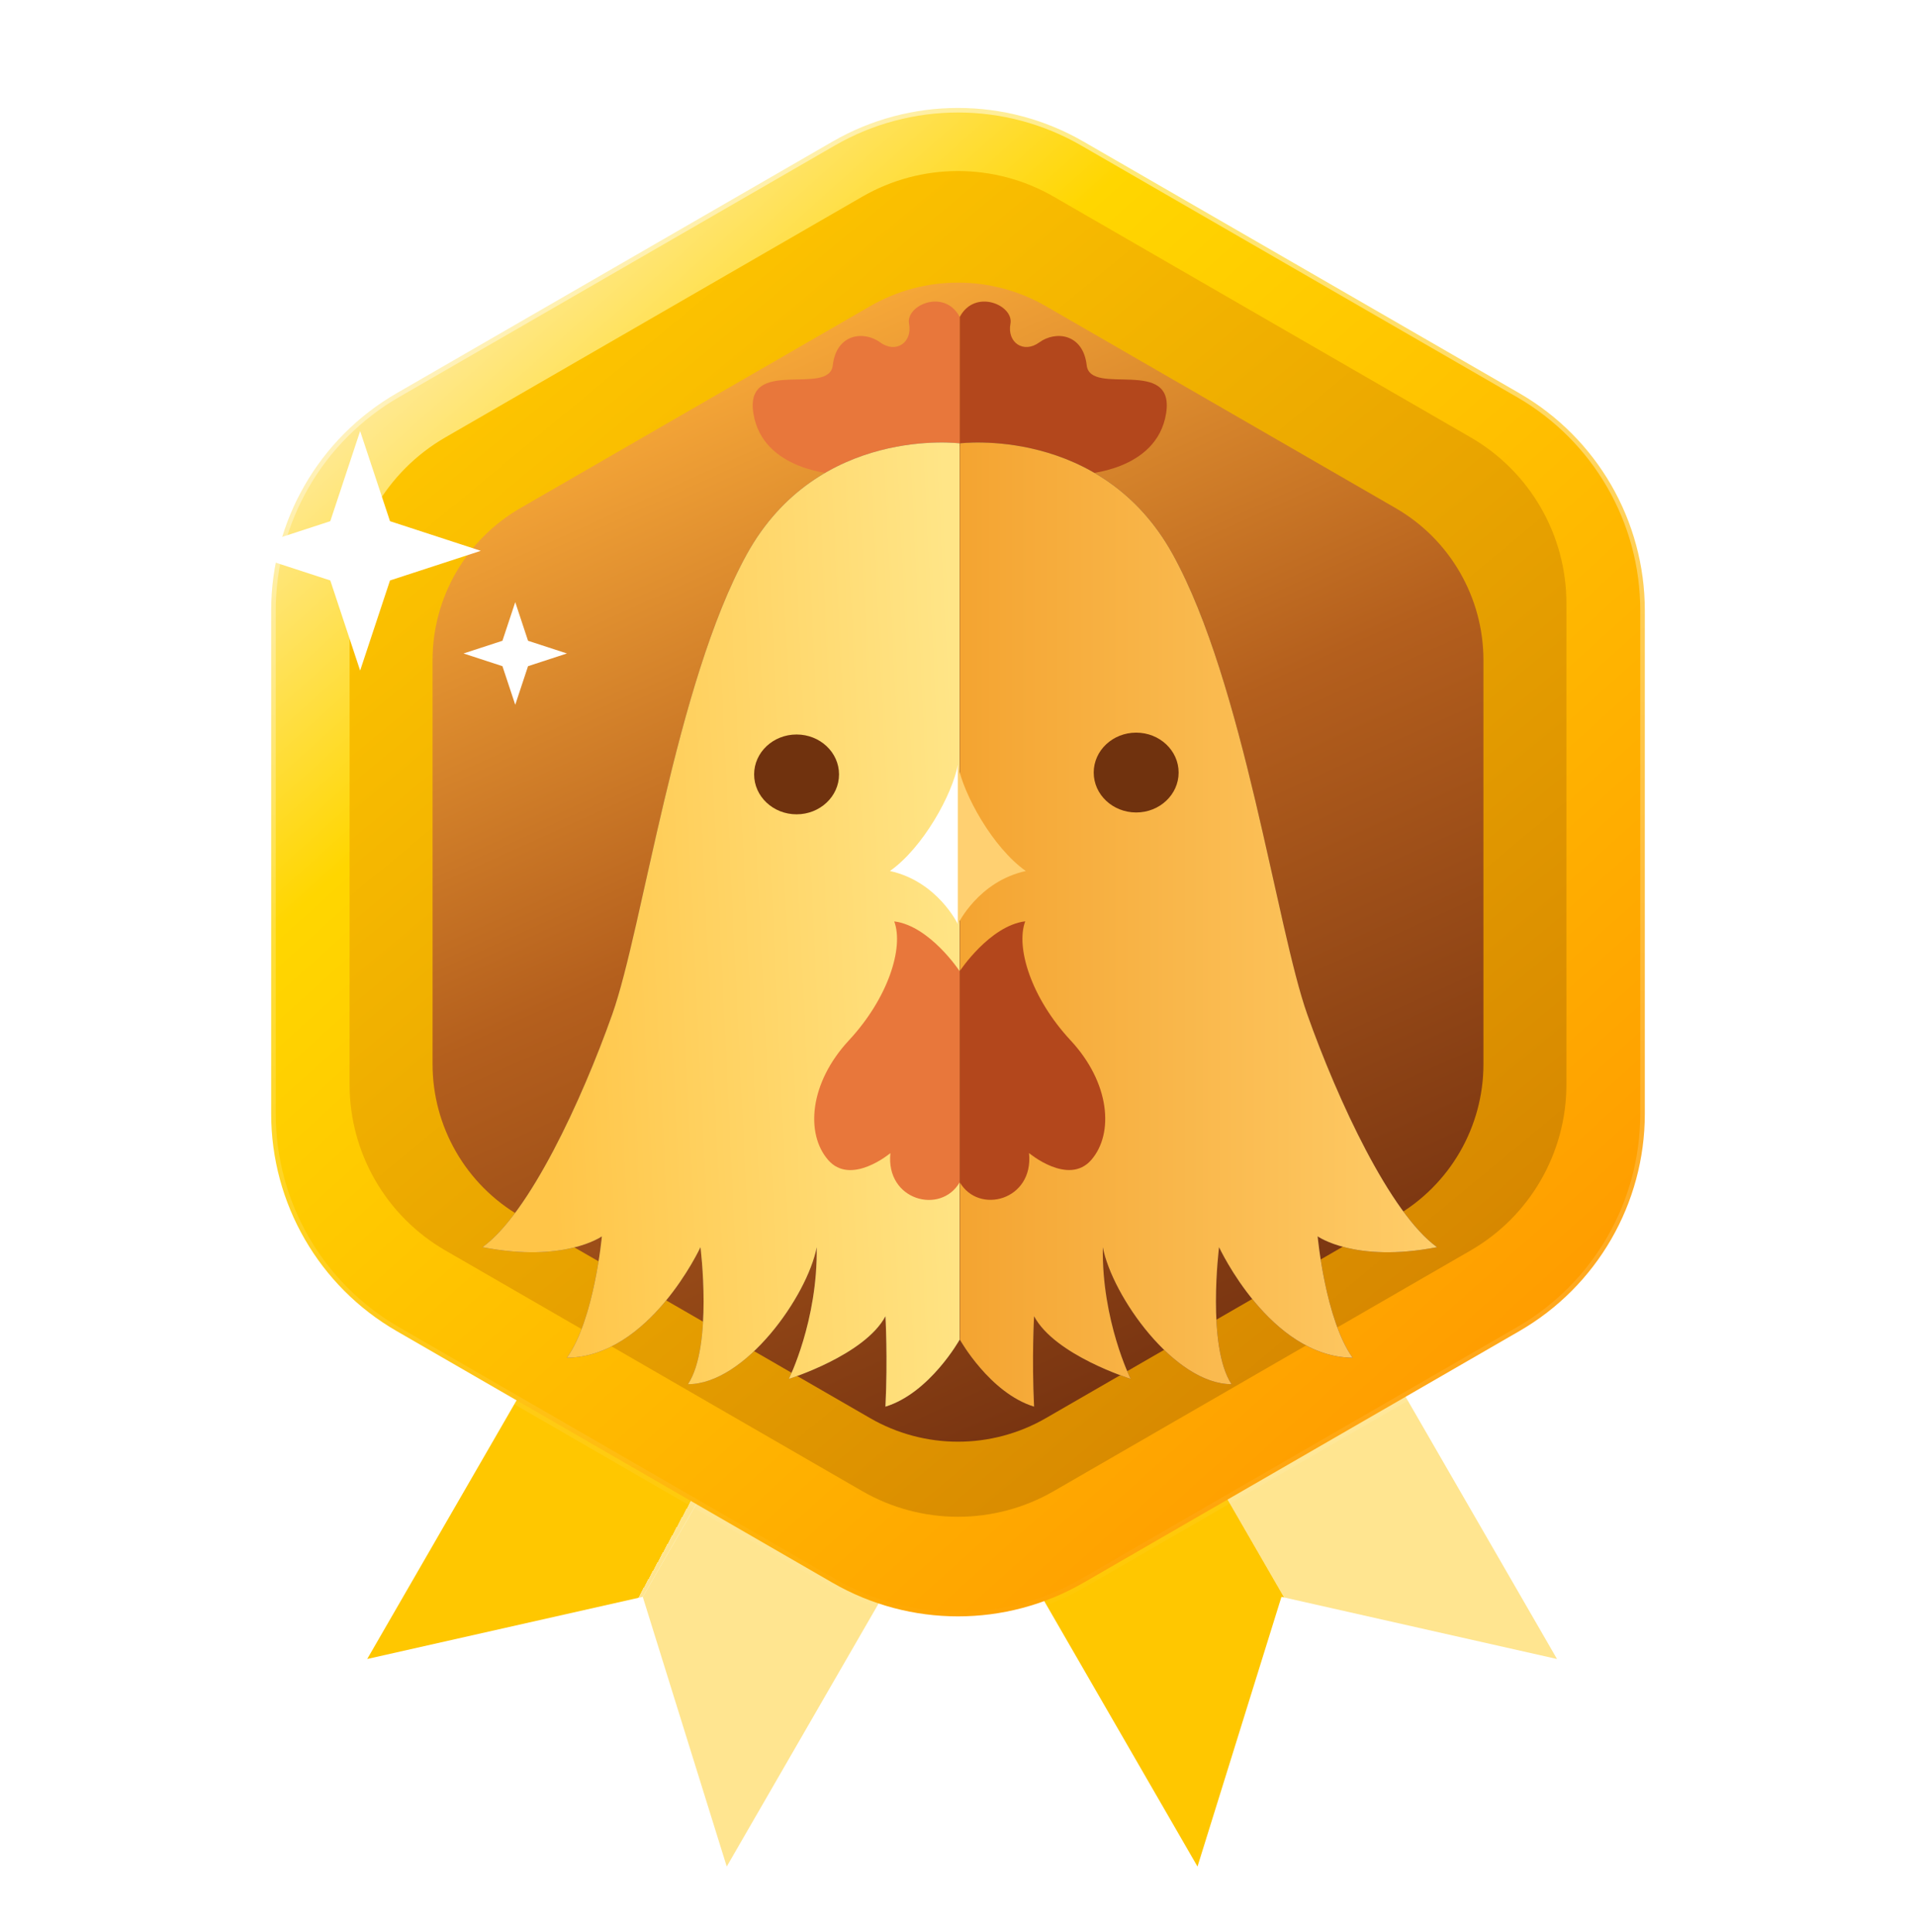 <svg width="120" height="121" viewBox="0 0 120 121" fill="none" xmlns="http://www.w3.org/2000/svg">
<path d="M41.999 70.999L53.257 77.499L40.257 100.016L22.999 103.908L41.999 70.999Z" fill="url(#paint0_linear_9985_449368)"/>
<path d="M64.516 83.999L53.257 77.499L40.257 100.016L45.516 116.908L64.516 83.999Z" fill="url(#paint1_linear_9985_449368)"/>
<path fill-rule="evenodd" clip-rule="evenodd" d="M67.257 77.5L78.516 71L97.516 103.909L80.258 100.017L75 116.909L56 84L67.258 77.5L67.257 77.5Z" fill="url(#paint2_linear_9985_449368)"/>
<path d="M52.143 8.866C57.005 6.059 62.995 6.059 67.857 8.866L95.158 24.629C100.02 27.436 103.016 32.623 103.016 38.238V69.762C103.016 75.377 100.02 80.564 95.158 83.371L67.857 99.134C62.995 101.941 57.005 101.941 52.143 99.134L24.842 83.371C19.98 80.564 16.984 75.377 16.984 69.762V38.238C16.984 32.623 19.98 27.436 24.842 24.629L52.143 8.866Z" fill="url(#paint3_linear_9985_449368)" stroke="url(#paint4_linear_9985_449368)" stroke-width="0.571"/>
<g filter="url(#filter0_i_9985_449368)">
<path d="M54 13.464C57.713 11.32 62.287 11.32 66 13.464L92.105 28.536C95.818 30.68 98.105 34.641 98.105 38.928V69.072C98.105 73.359 95.818 77.32 92.105 79.464L66 94.536C62.287 96.68 57.713 96.68 54 94.536L27.895 79.464C24.182 77.32 21.895 73.359 21.895 69.072V38.928C21.895 34.641 24.182 30.68 27.895 28.536L54 13.464Z" fill="url(#paint5_linear_9985_449368)"/>
</g>
<g filter="url(#filter1_ii_9985_449368)">
<path d="M54.5 19.175C57.903 17.21 62.097 17.21 65.5 19.175L87.409 31.825C90.812 33.789 92.909 37.421 92.909 41.351V66.649C92.909 70.579 90.812 74.21 87.409 76.175L65.5 88.825C62.097 90.79 57.903 90.79 54.5 88.825L32.591 76.175C29.188 74.21 27.091 70.579 27.091 66.649V41.351C27.091 37.421 29.188 33.789 32.591 31.825L54.5 19.175Z" fill="url(#paint6_linear_9985_449368)"/>
</g>
<g filter="url(#filter2_d_9985_449368)">
<path d="M52.356 28.807C52.356 28.807 47.772 28.625 47.187 25.016C46.603 21.409 51.934 23.977 52.159 21.988C52.388 20.003 54.109 19.818 55.118 20.552C56.125 21.287 57.157 20.552 56.934 19.391C56.712 18.23 59.15 17.161 60.109 18.964V27.064L52.356 28.807Z" fill="#E8773B"/>
<path d="M60.111 26.882C60.111 26.882 51.227 25.747 46.77 33.832C42.315 41.916 40.261 57.241 38.347 62.642C36.432 68.042 33.146 75.121 30.219 77.226C35.356 78.229 37.696 76.548 37.696 76.548C37.696 76.548 37.216 81.764 35.505 84.152C40.687 84.098 43.871 77.226 43.871 77.226C43.871 77.226 44.652 83.427 43.09 85.809C46.665 85.809 50.567 80.28 51.151 77.226C51.221 81.838 49.408 85.475 49.408 85.475C49.408 85.475 54.151 83.997 55.456 81.552C55.456 81.552 55.605 84.155 55.456 87.215C58.237 86.358 60.104 83.017 60.104 83.017V26.882H60.111Z" fill="#7C5B5B"/>
<path d="M60.111 26.882C60.111 26.882 51.227 25.747 46.77 33.832C42.315 41.916 40.261 57.241 38.347 62.642C36.432 68.042 33.146 75.121 30.219 77.226C35.356 78.229 37.696 76.548 37.696 76.548C37.696 76.548 37.216 81.764 35.505 84.152C40.687 84.098 43.871 77.226 43.871 77.226C43.871 77.226 44.652 83.427 43.09 85.809C46.665 85.809 50.567 80.28 51.151 77.226C51.221 81.838 49.408 85.475 49.408 85.475C49.408 85.475 54.151 83.997 55.456 81.552C55.456 81.552 55.605 84.155 55.456 87.215C58.237 86.358 60.104 83.017 60.104 83.017V26.882H60.111Z" fill="url(#paint7_linear_9985_449368)"/>
<path d="M67.864 28.807C67.864 28.807 72.448 28.625 73.032 25.016C73.617 21.409 68.286 23.977 68.06 21.988C67.832 20.003 66.111 19.818 65.101 20.552C64.095 21.287 63.063 20.552 63.285 19.391C63.508 18.23 61.069 17.161 60.11 18.964V27.064L67.864 28.807Z" fill="#B3471C"/>
<path d="M60.11 26.882C60.11 26.882 68.994 25.747 73.451 33.832C77.909 41.916 79.96 57.241 81.874 62.642C83.789 68.042 87.075 75.121 90.002 77.226C84.865 78.229 82.525 76.548 82.525 76.548C82.525 76.548 83.005 81.764 84.716 84.152C79.534 84.098 76.35 77.226 76.35 77.226C76.35 77.226 75.569 83.427 77.131 85.809C73.556 85.809 69.654 80.28 69.07 77.226C69 81.838 70.813 85.475 70.813 85.475C70.813 85.475 66.07 83.997 64.765 81.552C64.765 81.552 64.616 84.155 64.765 87.215C61.984 86.358 60.117 83.017 60.117 83.017V26.882H60.11Z" fill="#634444"/>
<path d="M60.11 26.882C60.11 26.882 68.994 25.747 73.451 33.832C77.909 41.916 79.96 57.241 81.874 62.642C83.789 68.042 87.075 75.121 90.002 77.226C84.865 78.229 82.525 76.548 82.525 76.548C82.525 76.548 83.005 81.764 84.716 84.152C79.534 84.098 76.35 77.226 76.35 77.226C76.35 77.226 75.569 83.427 77.131 85.809C73.556 85.809 69.654 80.28 69.07 77.226C69 81.838 70.813 85.475 70.813 85.475C70.813 85.475 66.07 83.997 64.765 81.552C64.765 81.552 64.616 84.155 64.765 87.215C61.984 86.358 60.117 83.017 60.117 83.017V26.882H60.11Z" fill="url(#paint8_linear_9985_449368)"/>
<path d="M55.738 53.667C58.72 54.32 59.992 56.996 59.992 57V47C59.648 48.875 57.81 52.204 55.738 53.667Z" fill="white"/>
<path d="M56.005 56.819C56.614 58.455 55.639 61.614 53.166 64.274C50.696 66.934 50.436 70.111 51.864 71.762C53.293 73.413 55.767 71.335 55.767 71.335C55.455 74.299 58.919 75.216 60.107 73.162V59.945C60.107 59.945 58.233 57.1 56.005 56.822V56.819Z" fill="#E8773B"/>
<path d="M64.246 53.667C62.179 52.204 60.337 48.875 59.992 47V57C59.992 57 61.26 54.323 64.246 53.667Z" fill="#FFD071"/>
<path d="M64.448 71.332C64.448 71.332 66.919 73.41 68.35 71.759C69.779 70.108 69.522 66.928 67.049 64.271C64.579 61.611 63.604 58.452 64.21 56.816C61.982 57.097 60.108 59.939 60.108 59.939V73.156C61.296 75.21 64.757 74.293 64.448 71.329V71.332Z" fill="#B3471C"/>
<ellipse cx="71.159" cy="47.5" rx="2.659" ry="2.5" fill="#70320E"/>
<ellipse cx="49.89" cy="47.616" rx="2.659" ry="2.5" fill="#70320E"/>
</g>
<path d="M32.27 37.715L33.071 40.134L35.508 40.929L33.071 41.725L32.27 44.143L31.468 41.725L29.031 40.929L31.468 40.134L32.27 37.715Z" fill="white"/>
<path d="M22.556 27L24.426 32.644L30.113 34.5L24.426 36.356L22.556 42L20.686 36.356L15 34.5L20.686 32.644L22.556 27Z" fill="white"/>
<defs>
<filter id="filter0_i_9985_449368" x="21.895" y="10.714" width="76.211" height="85.43" filterUnits="userSpaceOnUse" color-interpolation-filters="sRGB">
<feFlood flood-opacity="0" result="BackgroundImageFix"/>
<feBlend mode="normal" in="SourceGraphic" in2="BackgroundImageFix" result="shape"/>
<feColorMatrix in="SourceAlpha" type="matrix" values="0 0 0 0 0 0 0 0 0 0 0 0 0 0 0 0 0 0 127 0" result="hardAlpha"/>
<feOffset dy="-1.143"/>
<feGaussianBlur stdDeviation="0.571"/>
<feComposite in2="hardAlpha" operator="arithmetic" k2="-1" k3="1"/>
<feColorMatrix type="matrix" values="0 0 0 0 0.617 0 0 0 0 0.407 0 0 0 0 0 0 0 0 0.25 0"/>
<feBlend mode="normal" in2="shape" result="effect1_innerShadow_9985_449368"/>
</filter>
<filter id="filter1_ii_9985_449368" x="27.091" y="16.559" width="65.818" height="74.882" filterUnits="userSpaceOnUse" color-interpolation-filters="sRGB">
<feFlood flood-opacity="0" result="BackgroundImageFix"/>
<feBlend mode="normal" in="SourceGraphic" in2="BackgroundImageFix" result="shape"/>
<feColorMatrix in="SourceAlpha" type="matrix" values="0 0 0 0 0 0 0 0 0 0 0 0 0 0 0 0 0 0 127 0" result="hardAlpha"/>
<feOffset dy="1.143"/>
<feGaussianBlur stdDeviation="1.143"/>
<feComposite in2="hardAlpha" operator="arithmetic" k2="-1" k3="1"/>
<feColorMatrix type="matrix" values="0 0 0 0 0.7 0 0 0 0 0.466 0 0 0 0 0.012 0 0 0 1 0"/>
<feBlend mode="normal" in2="shape" result="effect1_innerShadow_9985_449368"/>
<feColorMatrix in="SourceAlpha" type="matrix" values="0 0 0 0 0 0 0 0 0 0 0 0 0 0 0 0 0 0 127 0" result="hardAlpha"/>
<feOffset dy="-1.143"/>
<feGaussianBlur stdDeviation="0.571"/>
<feComposite in2="hardAlpha" operator="arithmetic" k2="-1" k3="1"/>
<feColorMatrix type="matrix" values="0 0 0 0 1 0 0 0 0 0.72 0 0 0 0 0 0 0 0 1 0"/>
<feBlend mode="normal" in2="effect1_innerShadow_9985_449368" result="effect2_innerShadow_9985_449368"/>
</filter>
<filter id="filter2_d_9985_449368" x="26.668" y="15.337" width="66.884" height="76.316" filterUnits="userSpaceOnUse" color-interpolation-filters="sRGB">
<feFlood flood-opacity="0" result="BackgroundImageFix"/>
<feColorMatrix in="SourceAlpha" type="matrix" values="0 0 0 0 0 0 0 0 0 0 0 0 0 0 0 0 0 0 127 0" result="hardAlpha"/>
<feOffset dy="0.888"/>
<feGaussianBlur stdDeviation="1.775"/>
<feColorMatrix type="matrix" values="0 0 0 0 0.417 0 0 0 0 0.161 0 0 0 0 0.005 0 0 0 1 0"/>
<feBlend mode="normal" in2="BackgroundImageFix" result="effect1_dropShadow_9985_449368"/>
<feBlend mode="normal" in="SourceGraphic" in2="effect1_dropShadow_9985_449368" result="shape"/>
</filter>
<linearGradient id="paint0_linear_9985_449368" x1="30.999" y1="89.999" x2="53.999" y2="102.5" gradientUnits="userSpaceOnUse">
<stop offset="0.485" stop-color="#FFC700"/>
<stop offset="0.485" stop-color="#FFE590"/>
</linearGradient>
<linearGradient id="paint1_linear_9985_449368" x1="30.999" y1="89.999" x2="53.999" y2="102.5" gradientUnits="userSpaceOnUse">
<stop offset="0.485" stop-color="#FFC700"/>
<stop offset="0.485" stop-color="#FFE590"/>
</linearGradient>
<linearGradient id="paint2_linear_9985_449368" x1="77.011" y1="85.033" x2="68.905" y2="89.713" gradientUnits="userSpaceOnUse">
<stop offset="0.485" stop-color="#FFE590"/>
<stop offset="0.489" stop-color="#FFC700"/>
</linearGradient>
<linearGradient id="paint3_linear_9985_449368" x1="27.949" y1="16.82" x2="94.615" y2="91.18" gradientUnits="userSpaceOnUse">
<stop stop-color="#FFECA9"/>
<stop offset="0.237" stop-color="#FFD600"/>
<stop offset="1" stop-color="#FF9900"/>
</linearGradient>
<linearGradient id="paint4_linear_9985_449368" x1="60" y1="4" x2="60" y2="104" gradientUnits="userSpaceOnUse">
<stop stop-color="white" stop-opacity="0.5"/>
<stop offset="1" stop-color="white" stop-opacity="0"/>
</linearGradient>
<linearGradient id="paint5_linear_9985_449368" x1="31.889" y1="20.389" x2="88.111" y2="88.222" gradientUnits="userSpaceOnUse">
<stop stop-color="#FFC700"/>
<stop offset="1" stop-color="#D58500"/>
</linearGradient>
<linearGradient id="paint6_linear_9985_449368" x1="34.853" y1="22.706" x2="66.147" y2="92" gradientUnits="userSpaceOnUse">
<stop stop-color="#FFB13C"/>
<stop offset="0.484" stop-color="#B45F1D"/>
<stop offset="1" stop-color="#743110"/>
</linearGradient>
<linearGradient id="paint7_linear_9985_449368" x1="60.111" y1="48.368" x2="33.488" y2="49.648" gradientUnits="userSpaceOnUse">
<stop stop-color="#FFE587"/>
<stop offset="1" stop-color="#FFC548"/>
</linearGradient>
<linearGradient id="paint8_linear_9985_449368" x1="60.11" y1="52.299" x2="90.477" y2="52.299" gradientUnits="userSpaceOnUse">
<stop stop-color="#F4A431"/>
<stop offset="1" stop-color="#FFCE6A"/>
</linearGradient>
</defs>
</svg>

